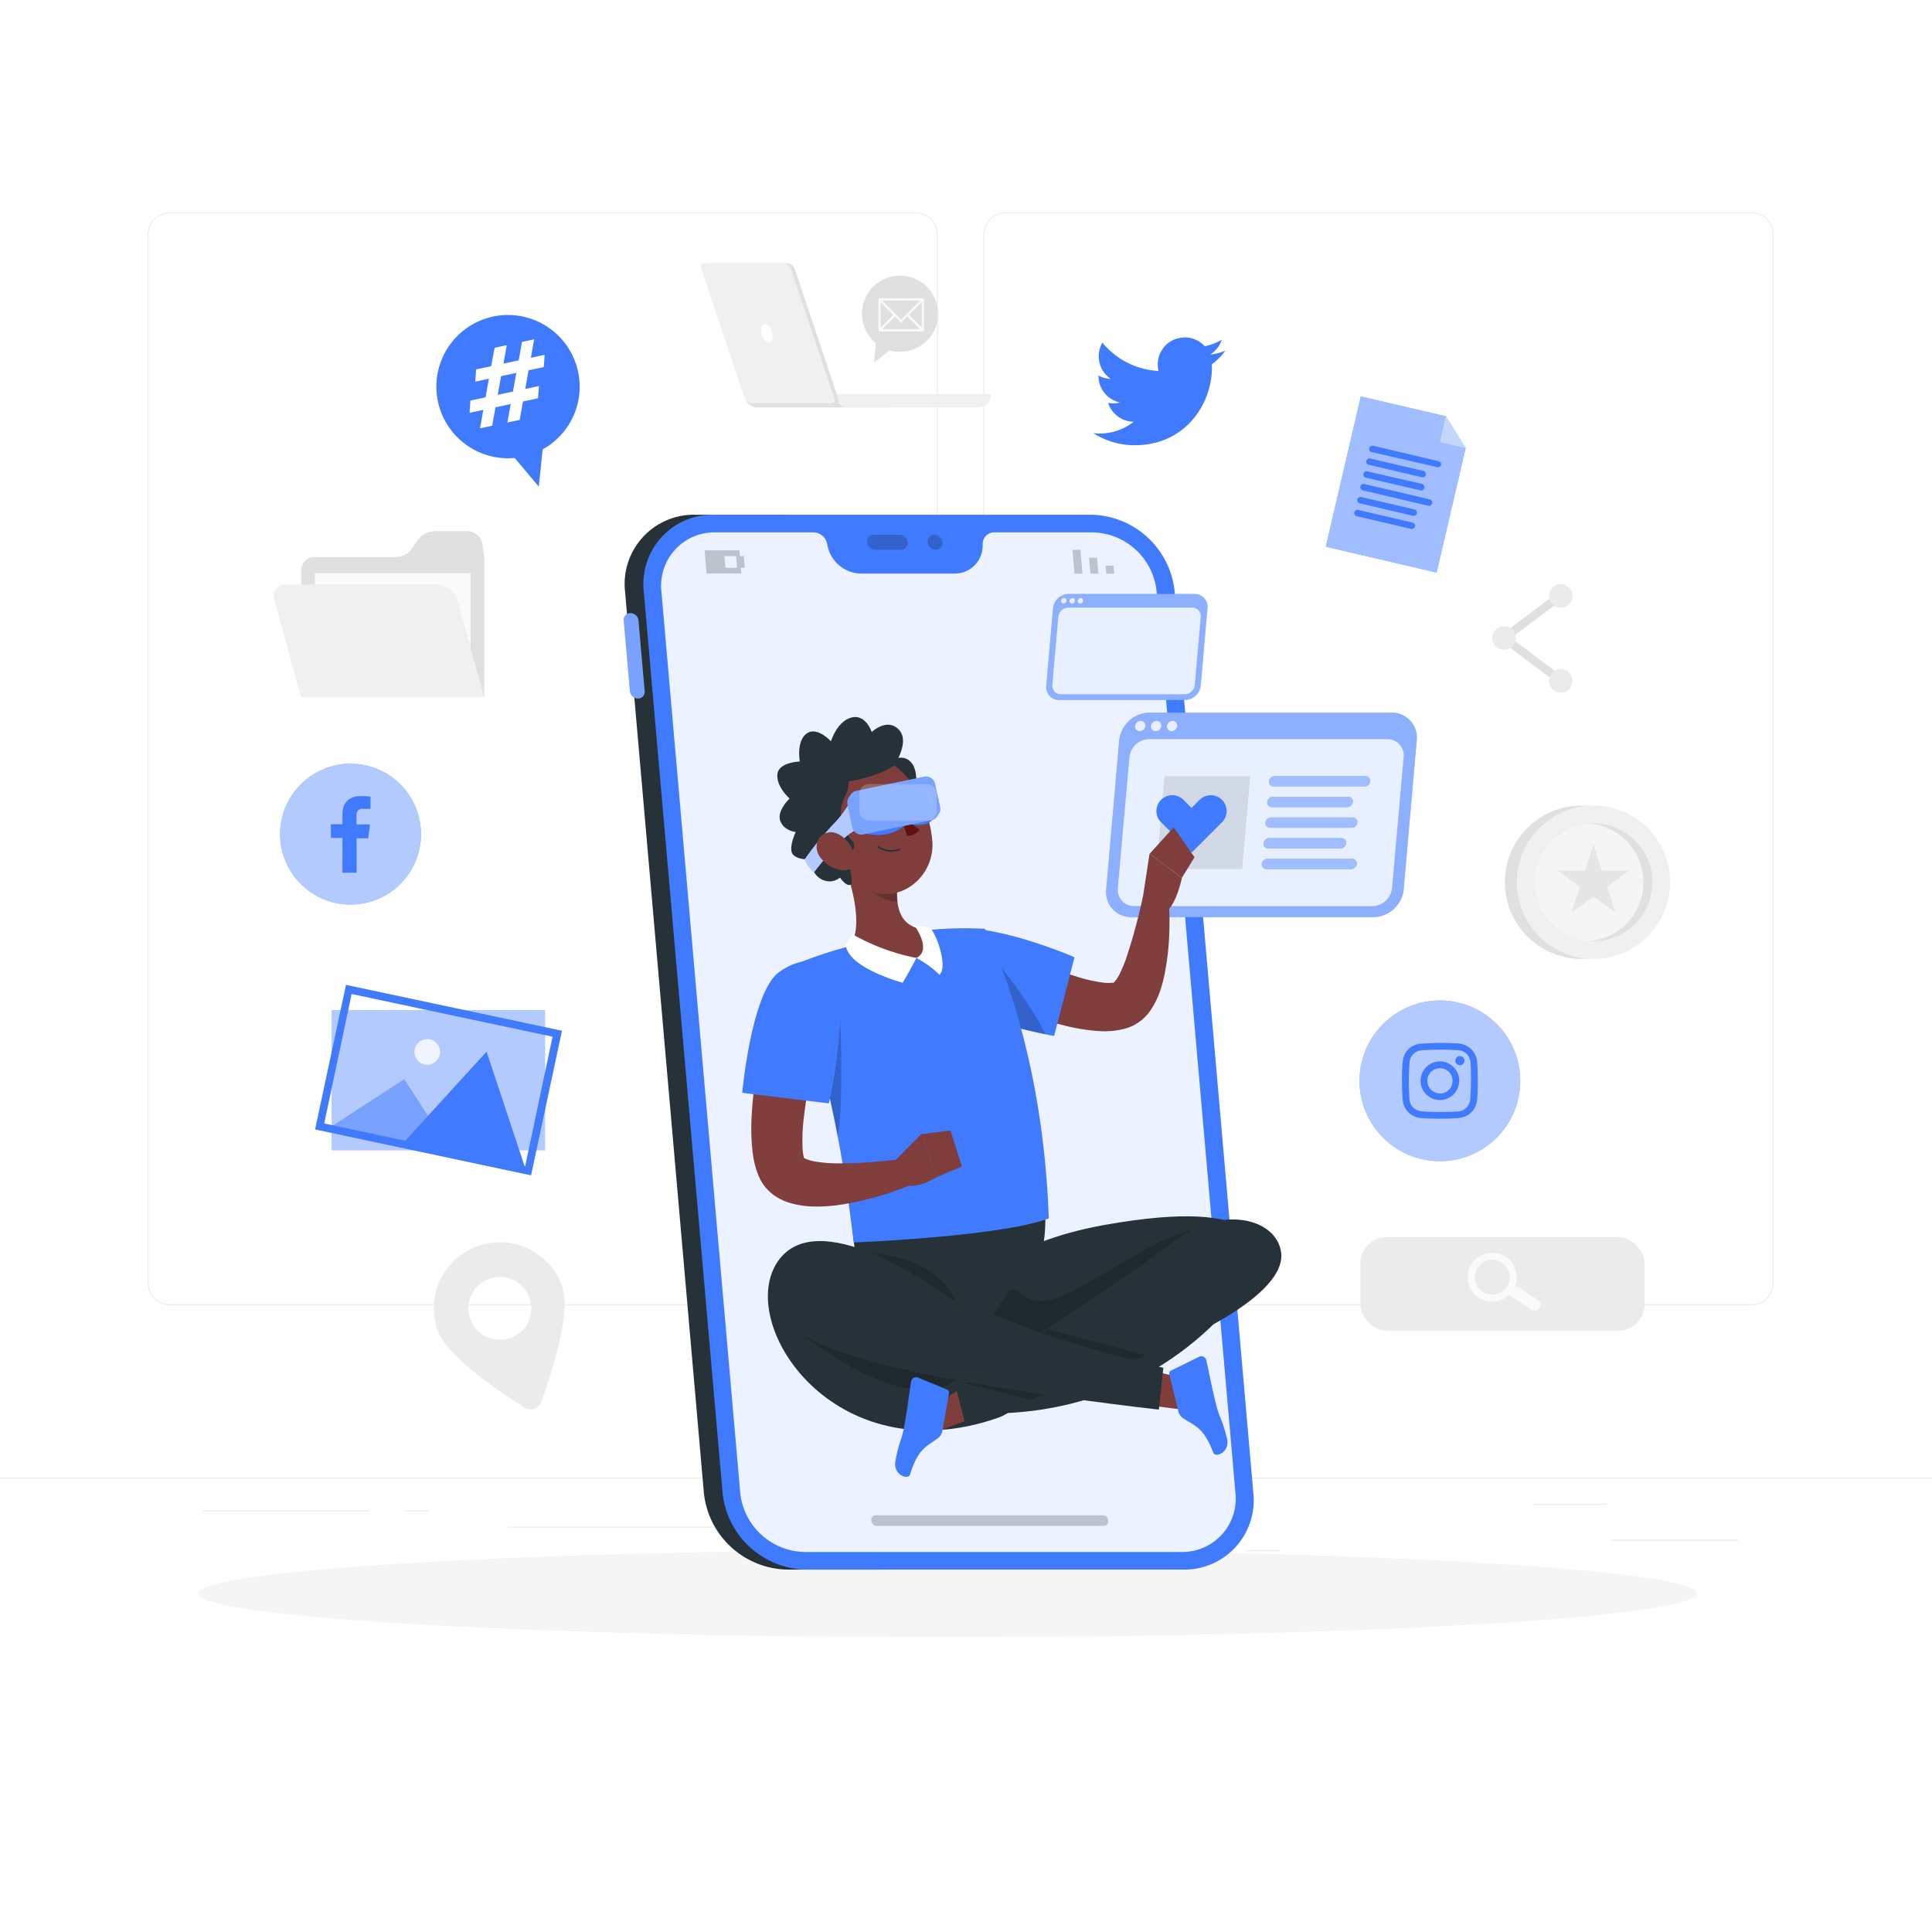 <svg class="animated" id="freepik_stories-digital-lifestyle" xmlns="http://www.w3.org/2000/svg" viewBox="0 0 500 500" version="1.1" xmlns:xlink="http://www.w3.org/1999/xlink" xmlns:svgjs="http://svgjs.com/svgjs"><style>svg#freepik_stories-digital-lifestyle:not(.animated) .animable {opacity: 0;}svg#freepik_stories-digital-lifestyle.animated #freepik--Windows--inject-57 {animation: 3s Infinite  linear floating;animation-delay: 0s;}svg#freepik_stories-digital-lifestyle.animated #freepik--Character--inject-57 {animation: 3s Infinite  linear floating;animation-delay: 0s;}            @keyframes floating {                0% {                    opacity: 1;                    transform: translateY(0px);                }                50% {                    transform: translateY(-10px);                }                100% {                    opacity: 1;                    transform: translateY(0px);                }            }        </style><g id="freepik--background-complete--inject-57" class="animable" style="transform-origin: 250px 228.23px;"><rect x="416.78" y="398.49" width="33.12" height="0.25" style="fill: rgb(235, 235, 235); transform-origin: 433.34px 398.615px;" id="el2at6r51943k" class="animable"></rect><rect x="322.53" y="401.21" width="8.69" height="0.25" style="fill: rgb(235, 235, 235); transform-origin: 326.875px 401.335px;" id="ely88dcuoo9r" class="animable"></rect><rect x="396.59" y="389.21" width="19.19" height="0.25" style="fill: rgb(235, 235, 235); transform-origin: 406.185px 389.335px;" id="el05j7nyf8uty" class="animable"></rect><rect x="52.46" y="390.89" width="43.19" height="0.25" style="fill: rgb(235, 235, 235); transform-origin: 74.055px 391.015px;" id="elscruqnwkyl" class="animable"></rect><rect x="104.56" y="390.89" width="6.33" height="0.25" style="fill: rgb(235, 235, 235); transform-origin: 107.725px 391.015px;" id="elks5d9fxieep" class="animable"></rect><rect x="131.47" y="395.11" width="93.68" height="0.25" style="fill: rgb(235, 235, 235); transform-origin: 178.31px 395.235px;" id="els9jqak9saod" class="animable"></rect><path d="M237,337.8H43.92a5.71,5.71,0,0,1-5.71-5.71V60.66A5.71,5.71,0,0,1,43.92,55H237a5.71,5.71,0,0,1,5.71,5.71V332.09A5.71,5.71,0,0,1,237,337.8ZM43.92,55.2a5.47,5.47,0,0,0-5.46,5.46V332.09a5.47,5.47,0,0,0,5.46,5.46H237a5.47,5.47,0,0,0,5.46-5.46V60.66A5.47,5.47,0,0,0,237,55.2Z" style="fill: rgb(235, 235, 235); transform-origin: 140.46px 196.4px;" id="ell50lrdd72j" class="animable"></path><path d="M453.31,337.8H260.21a5.72,5.72,0,0,1-5.71-5.71V60.66A5.72,5.72,0,0,1,260.21,55h193.1A5.71,5.71,0,0,1,459,60.66V332.09A5.71,5.71,0,0,1,453.31,337.8ZM260.21,55.2a5.47,5.47,0,0,0-5.46,5.46V332.09a5.47,5.47,0,0,0,5.46,5.46h193.1a5.47,5.47,0,0,0,5.46-5.46V60.66a5.47,5.47,0,0,0-5.46-5.46Z" style="fill: rgb(235, 235, 235); transform-origin: 356.75px 196.4px;" id="elrht5k0hnaoh" class="animable"></path><rect y="382.4" width="500" height="0.25" style="fill: rgb(235, 235, 235); transform-origin: 250px 382.525px;" id="el0nkkio3d7cf" class="animable"></rect><g id="elm57kz4wcwy"><circle cx="409.3" cy="228.32" r="19.84" style="fill: rgb(224, 224, 224); transform-origin: 409.3px 228.32px; transform: rotate(-13.28deg);" class="animable"></circle></g><g id="el99glebxp6u5"><circle cx="412.39" cy="228.32" r="19.84" style="fill: rgb(240, 240, 240); transform-origin: 412.39px 228.32px; transform: rotate(-13.28deg);" class="animable"></circle></g><g id="elr5vmeys1a1"><circle cx="412.39" cy="228.32" r="15.25" style="fill: rgb(245, 245, 245); transform-origin: 412.39px 228.32px; transform: rotate(-22.5deg);" class="animable"></circle></g><path d="M425.32,228.32a15.24,15.24,0,0,0-14.09-15.19c.38,0,.76-.06,1.16-.06a15.25,15.25,0,0,1,0,30.5c-.4,0-.78,0-1.16,0A15.25,15.25,0,0,0,425.32,228.32Z" style="fill: rgb(224, 224, 224); transform-origin: 419.435px 228.32px;" id="elc4o8gr3sk77" class="animable"></path><polygon points="412.39 218.62 410.21 225.32 403.16 225.32 408.86 229.47 406.68 236.17 412.39 232.03 418.09 236.17 415.91 229.47 421.61 225.32 414.56 225.32 412.39 218.62" style="fill: rgb(230, 230, 230); transform-origin: 412.385px 227.395px;" id="elnoelfn2csar" class="animable"></polygon><g id="el1maxm6h7kr8"><rect x="352.07" y="320.15" width="73.55" height="24.25" rx="6.86" style="fill: rgb(235, 235, 235); transform-origin: 388.845px 332.275px; transform: rotate(-12deg);" class="animable"></rect></g><path d="M389.63,325.24a6.33,6.33,0,1,0,1.12,9.68,1.51,1.51,0,0,0,.58.77l5.06,3.29a1.52,1.52,0,0,0,2.09-.44,1.5,1.5,0,0,0-.44-2.09L393,333.16a1.48,1.48,0,0,0-.93-.22A6.34,6.34,0,0,0,389.63,325.24ZM390,333a4.5,4.5,0,1,1-1.33-6.22A4.51,4.51,0,0,1,390,333Z" style="fill: rgb(250, 250, 250); transform-origin: 389.287px 331.718px;" id="el827abg32bh9" class="animable"></path><path d="M123.82,322.42a17.11,17.11,0,0,0-10.63,21.73c2.38,6.93,16.48,16.32,22.68,20.18A2.85,2.85,0,0,0,140,362.9c2.53-6.85,7.9-22.91,5.52-29.85A17.11,17.11,0,0,0,123.82,322.42ZM132,346.31A8.14,8.14,0,1,1,137.08,336,8.14,8.14,0,0,1,132,346.31Z" style="fill: rgb(235, 235, 235); transform-origin: 129.19px 343.121px;" id="elfugpbcnykcr" class="animable"></path><path d="M120.83,137.46h-8.14a5.72,5.72,0,0,0-4.77,2.56l-1.19,1.8a5.25,5.25,0,0,1-4.37,2.35h-21a3.4,3.4,0,0,0-3.41,3.41v32.81h47.37V144.17l-.42-3.15A4.08,4.08,0,0,0,120.83,137.46Z" style="fill: rgb(224, 224, 224); transform-origin: 101.635px 158.925px;" id="el38ko9valpor" class="animable"></path><rect x="81.49" y="148.31" width="40.27" height="27.54" style="fill: rgb(250, 250, 250); transform-origin: 101.625px 162.08px;" id="elcanv3a0na0e" class="animable"></rect><path d="M125.31,180.39H77.94l-7-25.31a3,3,0,0,1,2.9-3.81h38.83a6,6,0,0,1,5.82,4.44Z" style="fill: rgb(240, 240, 240); transform-origin: 98.069px 165.83px;" id="eluvpebzzm2er" class="animable"></path><path d="M196,105.44h33.7A3.36,3.36,0,0,0,233,102H192.69A3.36,3.36,0,0,0,196,105.44Z" style="fill: rgb(224, 224, 224); transform-origin: 212.845px 103.72px;" id="elekundgn5mp" class="animable"></path><path d="M219.52,105.44h33.7A3.36,3.36,0,0,0,256.5,102H216.23A3.36,3.36,0,0,0,219.52,105.44Z" style="fill: rgb(240, 240, 240); transform-origin: 236.365px 103.72px;" id="el0cll5z2j2icb" class="animable"></path><path d="M195.7,104.39h20.54a.81.81,0,0,0,.74-1.08L205.71,69.68a2.22,2.22,0,0,0-2.09-1.55H183.08a.81.81,0,0,0-.74,1.08l11.27,33.63A2.22,2.22,0,0,0,195.7,104.39Z" style="fill: rgb(224, 224, 224); transform-origin: 199.66px 86.26px;" id="ell6t67mgaboh" class="animable"></path><path d="M194.71,104.39h20.54a.81.81,0,0,0,.74-1.08L204.72,69.68a2.22,2.22,0,0,0-2.09-1.55H182.09a.81.81,0,0,0-.74,1.08l11.27,33.63A2.22,2.22,0,0,0,194.71,104.39Z" style="fill: rgb(240, 240, 240); transform-origin: 198.67px 86.26px;" id="elew3ctjdqzmd" class="animable"></path><path d="M197,86.26c.27,1.29,1.12,2.34,1.91,2.34s1.22-1,1-2.34-1.12-2.33-1.91-2.33S196.74,85,197,86.26Z" style="fill: rgb(255, 255, 255); transform-origin: 198.448px 86.265px;" id="elirsbb83erv" class="animable"></path><path d="M241.65,85.77a9.85,9.85,0,1,0-15,3l-.45,5.13,4-3.24A9.84,9.84,0,0,0,241.65,85.77Z" style="fill: rgb(224, 224, 224); transform-origin: 232.933px 82.617px;" id="elmz8fnk25vf" class="animable"></path><path d="M238.74,77.17h-11a.39.39,0,0,0-.39.39v7.82a.38.38,0,0,0,.39.39h11a.38.38,0,0,0,.39-.39V77.56A.39.39,0,0,0,238.74,77.17Zm-.18,7.62-3.32-3.32,3.32-3.32Zm-.41-7-3.32,3.31-1.61,1.62-4.93-4.93Zm-10.26.4,3.31,3.32-3.31,3.32Zm.4,7,3.32-3.32,1.61,1.61,1.61-1.61,3.32,3.32Z" style="fill: rgb(250, 250, 250); transform-origin: 233.24px 81.47px;" id="el42srtrbxffn" class="animable"></path><polygon points="403.08 176.85 387.45 165.11 403.08 153.37 404.38 155.1 391.05 165.11 404.38 175.12 403.08 176.85" style="fill: rgb(224, 224, 224); transform-origin: 395.915px 165.11px;" id="el4seapyc2bui" class="animable"></polygon><circle cx="389.25" cy="165.11" r="3.06" style="fill: rgb(235, 235, 235); transform-origin: 389.25px 165.11px;" id="elegccvat3h2m" class="animable"></circle><path d="M407,154.24a3.06,3.06,0,1,1-3.06-3.06A3.06,3.06,0,0,1,407,154.24Z" style="fill: rgb(235, 235, 235); transform-origin: 403.94px 154.24px;" id="elbv38avlrand" class="animable"></path><circle cx="403.92" cy="176.21" r="3.06" style="fill: rgb(235, 235, 235); transform-origin: 403.92px 176.21px;" id="el5s1pqaxgj2" class="animable"></circle></g><g id="freepik--Shadow--inject-57" class="animable" style="transform-origin: 245.18px 412.39px;"><ellipse id="freepik--path--inject-57" cx="245.18" cy="412.39" rx="193.89" ry="11.32" style="fill: rgb(245, 245, 245); transform-origin: 245.18px 412.39px;" class="animable"></ellipse></g><g id="freepik--Device--inject-57" class="animable" style="transform-origin: 242.938px 269.71px;"><path d="M179.9,133.21h23.68l23.88,273H203.78a22.13,22.13,0,0,1-21.62-19.88l-20.4-233.25A17.92,17.92,0,0,1,179.9,133.21Z" style="fill: rgb(38, 50, 56); transform-origin: 194.557px 269.709px;" id="eldz9a1sfyck6" class="animable"></path><path d="M165.23,160.59a2.12,2.12,0,0,0-2.07-1.91,1.72,1.72,0,0,0-1.74,1.91l1.6,18.29a2.12,2.12,0,0,0,2.07,1.9,1.72,1.72,0,0,0,1.74-1.9Z" style="fill: rgb(64, 123, 255); transform-origin: 164.124px 169.73px;" id="el2pyggfhii4u" class="animable"></path><g id="el8auo3kgi837"><path d="M165.23,160.59a2.12,2.12,0,0,0-2.07-1.91,1.72,1.72,0,0,0-1.74,1.91l1.6,18.29a2.12,2.12,0,0,0,2.07,1.9,1.72,1.72,0,0,0,1.74-1.9Z" style="fill: rgb(255, 255, 255); opacity: 0.3; transform-origin: 164.124px 169.73px;" class="animable"></path></g><path d="M208.63,406.21h97.59a17.93,17.93,0,0,0,18.14-19.88L304,153.08a22.13,22.13,0,0,0-21.62-19.87H184.75a17.92,17.92,0,0,0-18.14,19.87L187,386.33A22.13,22.13,0,0,0,208.63,406.21Z" style="fill: rgb(64, 123, 255); transform-origin: 245.485px 269.71px;" id="elmo2j6hzl0xa" class="animable"></path><path d="M185.14,137.77h25.37a3.69,3.69,0,0,1,3.53,2.88l.17.79a9,9,0,0,0,8.61,7h24.11a7.23,7.23,0,0,0,7.38-7l0-.79a3,3,0,0,1,3-2.88h25.36a17,17,0,0,1,16.66,15.31l20.4,233.25a13.81,13.81,0,0,1-14,15.32H208.23a17.06,17.06,0,0,1-16.66-15.32l-20.4-233.25A13.81,13.81,0,0,1,185.14,137.77Z" style="fill: rgb(64, 123, 255); transform-origin: 245.451px 269.71px;" id="el14j7ka4y9z8" class="animable"></path><g id="el5oms7vi0y4"><path d="M185.14,137.77h25.37a3.69,3.69,0,0,1,3.53,2.88l.17.79a9,9,0,0,0,8.61,7h24.11a7.23,7.23,0,0,0,7.38-7l0-.79a3,3,0,0,1,3-2.88h25.36a17,17,0,0,1,16.66,15.31l20.4,233.25a13.81,13.81,0,0,1-14,15.32H208.23a17.06,17.06,0,0,1-16.66-15.32l-20.4-233.25A13.81,13.81,0,0,1,185.14,137.77Z" style="fill: rgb(255, 255, 255); opacity: 0.9; transform-origin: 245.451px 269.71px;" class="animable"></path></g><g id="elqoda4dwof3a"><g style="opacity: 0.2; transform-origin: 234.164px 140.35px;" class="animable"><path d="M240.07,140.35a2.15,2.15,0,0,0,2.1,1.94,1.75,1.75,0,0,0,1.77-1.94,2.15,2.15,0,0,0-2.1-1.94A1.74,1.74,0,0,0,240.07,140.35Z" id="elkt9n0zj1q4k" class="animable" style="transform-origin: 242.004px 140.35px;"></path><path d="M226.15,138.41h6.65a2.17,2.17,0,0,1,2.11,1.94,1.75,1.75,0,0,1-1.77,1.94h-6.65a2.15,2.15,0,0,1-2.1-1.94A1.74,1.74,0,0,1,226.15,138.41Z" id="elttk21p58h1" class="animable" style="transform-origin: 229.649px 140.35px;"></path></g></g><g id="el58q676plgiw"><g style="opacity: 0.2; transform-origin: 282.96px 145.37px;" class="animable"><polygon points="288.36 148.45 286.31 148.45 286.13 146.39 288.18 146.39 288.36 148.45" id="elmbq43o0bsi" class="animable" style="transform-origin: 287.245px 147.42px;"></polygon><polygon points="284.08 146.39 284.26 148.45 282.2 148.45 282.02 146.39 281.85 144.34 283.9 144.34 284.08 146.39" id="el3ekcvvey0ka" class="animable" style="transform-origin: 283.055px 146.395px;"></polygon><polygon points="279.61 142.29 279.79 144.34 279.97 146.39 280.15 148.45 278.1 148.45 277.92 146.39 277.74 144.34 277.56 142.29 279.61 142.29" id="elikpsvuafr3j" class="animable" style="transform-origin: 278.855px 145.37px;"></polygon></g></g><g id="el7eefxrnnwcd"><path d="M182.34,142.43l.53,6h9l-.13-1.51h1l-.26-3h-1l-.14-1.5Zm5.15,1.5h3l.27,3h-3Z" style="opacity: 0.2; transform-origin: 187.54px 145.425px;" class="animable"></path></g><g id="el97dfke94beu"><g style="opacity: 0.2; transform-origin: 256.14px 393.53px;" class="animable"><path d="M226.93,394.91h58.66c1.78,0,1.54-2.76-.24-2.76H226.69c-1.78,0-1.54,2.76.24,2.76Z" id="eloh3eoxywvu9" class="animable" style="transform-origin: 256.14px 393.53px;"></path></g></g></g><g id="freepik--Windows--inject-57" class="animable" style="transform-origin: 318.724px 195.535px;"><path d="M355.48,237.35H292.82a6.45,6.45,0,0,1-6.53-7.16l3.37-38.61a8,8,0,0,1,7.79-7.15h62.66a6.46,6.46,0,0,1,6.54,7.15l-3.38,38.61A8,8,0,0,1,355.48,237.35Z" style="fill: rgb(64, 123, 255); transform-origin: 326.469px 210.89px;" id="el7thlfgplz8q" class="animable"></path><g id="elwl9o3jx3z3"><path d="M355.48,237.35H292.82a6.45,6.45,0,0,1-6.53-7.16l3.37-38.61a8,8,0,0,1,7.79-7.15h62.66a6.46,6.46,0,0,1,6.54,7.15l-3.38,38.61A8,8,0,0,1,355.48,237.35Z" style="fill: rgb(255, 255, 255); opacity: 0.4; transform-origin: 326.469px 210.89px;" class="animable"></path></g><g id="elvbohruwltm"><path d="M355.24,234.5H293.56a4.21,4.21,0,0,1-4.26-4.67l3-33.87a5.2,5.2,0,0,1,5.08-4.67H359a4.21,4.21,0,0,1,4.26,4.67l-3,33.87A5.2,5.2,0,0,1,355.24,234.5Z" style="fill: rgb(255, 255, 255); opacity: 0.8; transform-origin: 326.28px 212.895px;" class="animable"></path></g><g id="ell4c7jnvmo4p"><path d="M296.41,187.9a1.47,1.47,0,0,1-1.44,1.32,1.18,1.18,0,0,1-1.2-1.32,1.47,1.47,0,0,1,1.44-1.32A1.18,1.18,0,0,1,296.41,187.9Z" style="fill: rgb(255, 255, 255); opacity: 0.8; transform-origin: 295.09px 187.9px;" class="animable"></path></g><g id="el5kxcdwvsiwn"><path d="M300.53,187.9a1.47,1.47,0,0,1-1.44,1.32,1.2,1.2,0,0,1-1.21-1.32,1.48,1.48,0,0,1,1.44-1.32A1.2,1.2,0,0,1,300.53,187.9Z" style="fill: rgb(255, 255, 255); opacity: 0.8; transform-origin: 299.205px 187.9px;" class="animable"></path></g><g id="ely2efin6xuld"><path d="M304.65,187.9a1.48,1.48,0,0,1-1.44,1.32A1.2,1.2,0,0,1,302,187.9a1.48,1.48,0,0,1,1.44-1.32A1.2,1.2,0,0,1,304.65,187.9Z" style="fill: rgb(255, 255, 255); opacity: 0.8; transform-origin: 303.325px 187.9px;" class="animable"></path></g><g id="elfjceyg0sqtv"><polygon points="321.47 224.92 299.28 224.92 301.39 200.87 323.57 200.87 321.47 224.92" style="opacity: 0.1; transform-origin: 311.425px 212.895px;" class="animable"></polygon></g><path d="M353.16,203.54H329.64a1.2,1.2,0,0,1-1.22-1.34h0a1.48,1.48,0,0,1,1.45-1.34h23.52a1.2,1.2,0,0,1,1.22,1.34h0A1.48,1.48,0,0,1,353.16,203.54Z" style="fill: rgb(64, 123, 255); transform-origin: 341.515px 202.2px;" id="eli8zmri7fxs" class="animable"></path><path d="M348.68,208.88H329.17a1.2,1.2,0,0,1-1.22-1.33h0a1.48,1.48,0,0,1,1.45-1.34h19.51a1.2,1.2,0,0,1,1.22,1.34h0A1.47,1.47,0,0,1,348.68,208.88Z" style="fill: rgb(64, 123, 255); transform-origin: 339.041px 207.545px;" id="el335ev7vn7ei" class="animable"></path><path d="M349.82,214.23H328.7a1.21,1.21,0,0,1-1.22-1.34h0a1.5,1.5,0,0,1,1.45-1.33h21.12a1.21,1.21,0,0,1,1.22,1.33h0A1.49,1.49,0,0,1,349.82,214.23Z" style="fill: rgb(64, 123, 255); transform-origin: 339.374px 212.895px;" id="eldvbvh6i2pzk" class="animable"></path><path d="M346.94,219.58H328.23a1.21,1.21,0,0,1-1.22-1.34h0a1.5,1.5,0,0,1,1.46-1.34h18.71a1.21,1.21,0,0,1,1.22,1.34h0A1.5,1.5,0,0,1,346.94,219.58Z" style="fill: rgb(64, 123, 255); transform-origin: 337.705px 218.24px;" id="elo1dnq0sdgff" class="animable"></path><path d="M349.68,224.92H327.76a1.2,1.2,0,0,1-1.21-1.33h0a1.48,1.48,0,0,1,1.45-1.34h21.92a1.21,1.21,0,0,1,1.22,1.34h0A1.5,1.5,0,0,1,349.68,224.92Z" style="fill: rgb(64, 123, 255); transform-origin: 338.845px 223.585px;" id="elyekhwdxiuy" class="animable"></path><g id="el0rd32hpbd8h"><g style="opacity: 0.5; transform-origin: 340.581px 212.89px;" class="animable"><path d="M353.16,203.54H329.64a1.2,1.2,0,0,1-1.22-1.34h0a1.48,1.48,0,0,1,1.45-1.34h23.52a1.2,1.2,0,0,1,1.22,1.34h0A1.48,1.48,0,0,1,353.16,203.54Z" style="fill: rgb(255, 255, 255); transform-origin: 341.515px 202.2px;" id="elfzye6upta8a" class="animable"></path><path d="M348.68,208.88H329.17a1.2,1.2,0,0,1-1.22-1.33h0a1.48,1.48,0,0,1,1.45-1.34h19.51a1.2,1.2,0,0,1,1.22,1.34h0A1.47,1.47,0,0,1,348.68,208.88Z" style="fill: rgb(255, 255, 255); transform-origin: 339.041px 207.545px;" id="elwti95yq1sqs" class="animable"></path><path d="M349.82,214.23H328.7a1.21,1.21,0,0,1-1.22-1.34h0a1.5,1.5,0,0,1,1.45-1.33h21.12a1.21,1.21,0,0,1,1.22,1.33h0A1.49,1.49,0,0,1,349.82,214.23Z" style="fill: rgb(255, 255, 255); transform-origin: 339.374px 212.895px;" id="el9hgui6q7l4l" class="animable"></path><path d="M346.94,219.58H328.23a1.21,1.21,0,0,1-1.22-1.34h0a1.5,1.5,0,0,1,1.46-1.34h18.71a1.21,1.21,0,0,1,1.22,1.34h0A1.5,1.5,0,0,1,346.94,219.58Z" style="fill: rgb(255, 255, 255); transform-origin: 337.705px 218.24px;" id="elduh2zo9ccvj" class="animable"></path><path d="M349.68,224.92H327.76a1.2,1.2,0,0,1-1.21-1.33h0a1.48,1.48,0,0,1,1.45-1.34h21.92a1.21,1.21,0,0,1,1.22,1.34h0A1.5,1.5,0,0,1,349.68,224.92Z" style="fill: rgb(255, 255, 255); transform-origin: 338.845px 223.585px;" id="eltguyh67czhq" class="animable"></path></g></g><path d="M316.25,207h0a4.1,4.1,0,0,0-5.8,0l-2.08,2.09L306.28,207a4.1,4.1,0,0,0-5.8,5.8l7.89,7.88,7.88-7.88A4.1,4.1,0,0,0,316.25,207Z" style="fill: rgb(64, 123, 255); transform-origin: 308.368px 213.239px;" id="elkts8m1l66tf" class="animable"></path><path d="M306.7,181.15H274.17a3.36,3.36,0,0,1-3.39-3.72l1.75-20a4.13,4.13,0,0,1,4-3.71H309.1a3.35,3.35,0,0,1,3.39,3.71l-1.75,20A4.14,4.14,0,0,1,306.7,181.15Z" style="fill: rgb(64, 123, 255); transform-origin: 291.635px 167.435px;" id="elsjzykeady3o" class="animable"></path><g id="el97tfg8fpo0w"><path d="M306.7,181.15H274.17a3.36,3.36,0,0,1-3.39-3.72l1.75-20a4.13,4.13,0,0,1,4-3.71H309.1a3.35,3.35,0,0,1,3.39,3.71l-1.75,20A4.14,4.14,0,0,1,306.7,181.15Z" style="fill: rgb(255, 255, 255); opacity: 0.4; transform-origin: 291.635px 167.435px;" class="animable"></path></g><g id="elp3iyr6wnd3d"><path d="M306.57,179.67h-32a2.2,2.2,0,0,1-2.22-2.43l1.54-17.58a2.7,2.7,0,0,1,2.64-2.42h32a2.19,2.19,0,0,1,2.22,2.42l-1.54,17.58A2.71,2.71,0,0,1,306.57,179.67Z" style="fill: rgb(255, 255, 255); opacity: 0.8; transform-origin: 291.55px 168.455px;" class="animable"></path></g><g id="el8iavhqarvxd"><path d="M276,155.48a.77.77,0,0,1-.75.69.63.63,0,0,1-.63-.69.77.77,0,0,1,.75-.69A.63.63,0,0,1,276,155.48Z" style="fill: rgb(255, 255, 255); opacity: 0.8; transform-origin: 275.31px 155.48px;" class="animable"></path></g><g id="elmf2yqymxh9"><path d="M278.17,155.48a.76.76,0,0,1-.74.69.63.63,0,0,1-.63-.69.77.77,0,0,1,.75-.69A.61.61,0,0,1,278.17,155.48Z" style="fill: rgb(255, 255, 255); opacity: 0.8; transform-origin: 277.486px 155.48px;" class="animable"></path></g><g id="el8etajt7jmdg"><path d="M280.31,155.48a.77.77,0,0,1-.75.69.61.61,0,0,1-.62-.69.76.76,0,0,1,.74-.69A.63.63,0,0,1,280.31,155.48Z" style="fill: rgb(255, 255, 255); opacity: 0.8; transform-origin: 279.624px 155.48px;" class="animable"></path></g></g><g id="freepik--Document--inject-57" class="animable" style="transform-origin: 361.21px 125.39px;"><polygon points="374.2 107.73 352.17 102.59 343.1 141.5 371.8 148.19 379.32 115.97 374.2 107.73" style="fill: rgb(64, 123, 255); transform-origin: 361.21px 125.39px;" id="elzcwuiz4ln9g" class="animable"></polygon><g id="elendrtl0i5dr"><polygon points="374.2 107.73 352.17 102.59 343.1 141.5 371.8 148.19 379.32 115.97 374.2 107.73" style="fill: rgb(255, 255, 255); opacity: 0.5; transform-origin: 361.21px 125.39px;" class="animable"></polygon></g><g id="elcrvf5zx3byu"><polygon points="374.2 107.73 372.64 114.41 379.32 115.97 374.2 107.73" style="fill: rgb(255, 255, 255); opacity: 0.4; transform-origin: 375.98px 111.85px;" class="animable"></polygon></g><path d="M372,120.91,355,117a.86.86,0,0,1-.64-1h0a.86.86,0,0,1,1-.64l16.94,4a.86.86,0,0,1,.64,1h0A.86.86,0,0,1,372,120.91Z" style="fill: rgb(64, 123, 255); transform-origin: 363.65px 118.132px;" id="elp9dqkipb8xb" class="animable"></path><path d="M368,123.51l-13.78-3.22a.86.86,0,0,1-.64-1h0a.84.84,0,0,1,1-.63l13.79,3.21a.86.86,0,0,1,.64,1h0A.87.87,0,0,1,368,123.51Z" style="fill: rgb(64, 123, 255); transform-origin: 361.295px 121.083px;" id="eltiibqs2f0er" class="animable"></path><path d="M367.56,126.9l-14.09-3.28a.87.87,0,0,1-.64-1h0a.87.87,0,0,1,1-.64L368,125.24a.87.87,0,0,1,.64,1h0A.85.85,0,0,1,367.56,126.9Z" style="fill: rgb(64, 123, 255); transform-origin: 360.735px 124.451px;" id="elg3jvcywd5f" class="animable"></path><path d="M369.63,130.9l-16.94-4a.85.85,0,0,1-.63-1h0a.84.84,0,0,1,1-.64L370,129.23a.86.86,0,0,1,.64,1h0A.87.87,0,0,1,369.63,130.9Z" style="fill: rgb(64, 123, 255); transform-origin: 361.349px 128.078px;" id="elrc03md30tef" class="animable"></path><path d="M365.71,133.49l-13.79-3.22a.84.84,0,0,1-.64-1h0a.86.86,0,0,1,1-.64l13.78,3.21a.86.86,0,0,1,.64,1h0A.84.84,0,0,1,365.71,133.49Z" style="fill: rgb(64, 123, 255); transform-origin: 358.988px 131.061px;" id="el7542bxnuarj" class="animable"></path><path d="M365.23,136.89l-14.09-3.29a.87.87,0,0,1-.64-1h0a.86.86,0,0,1,1-.63l14.09,3.28a.86.86,0,0,1,.64,1h0A.87.87,0,0,1,365.23,136.89Z" style="fill: rgb(64, 123, 255); transform-origin: 358.366px 134.429px;" id="elsxwtn1ck6z" class="animable"></path></g><g id="freepik--speech-bubble--inject-57" class="animable animator-active" style="transform-origin: 131.476px 103.735px;"><path d="M149.2,94.63a18.54,18.54,0,1,0-16,23.89l6.24,7.43,1-9.65A18.53,18.53,0,0,0,149.2,94.63Z" style="fill: rgb(64, 123, 255); transform-origin: 131.476px 103.735px;" id="elsh125mqm4x8" class="animable"></path><path d="M136.78,95.83l-.84,4.82,3.53-.75-.23,3.17-3.89.83-.85,4.76-3.18.68.85-4.77-3.94.84-.85,4.76-3.15.67.85-4.76-3.54.75.2-3.16,3.92-.84.87-4.82-3.53.75.22-3.17,3.9-.82L128,90l3.15-.67-.85,4.77,3.94-.84.85-4.77,3.15-.67-.85,4.77,3.57-.76L140.72,95Zm-3.15.67-3.95.84-.87,4.83,3.95-.84Z" style="fill: rgb(255, 255, 255); transform-origin: 131.25px 99.33px;" id="el0ptjy148q11e" class="animable"></path></g><g id="freepik--Photo--inject-57" class="animable" style="transform-origin: 113.49px 279.53px;"><g id="el7d22frz9xqs"><rect x="85.89" y="261.4" width="55.15" height="36.26" style="fill: rgb(64, 123, 255); transform-origin: 113.465px 279.53px; transform: rotate(12deg);" class="animable"></rect></g><g id="elr4dhzf0rr5c"><rect x="85.89" y="261.4" width="55.15" height="36.26" style="fill: rgb(255, 255, 255); opacity: 0.6; transform-origin: 113.465px 279.53px; transform: rotate(12deg);" class="animable"></rect></g><polygon points="104.61 279.32 85.05 292.02 117.31 298.88 104.61 279.32" style="fill: rgb(64, 123, 255); transform-origin: 101.18px 289.1px;" id="elzs5e4t9jz1d" class="animable"></polygon><g id="eld1q2hhud27s"><polygon points="104.61 279.32 85.05 292.02 117.31 298.88 104.61 279.32" style="fill: rgb(255, 255, 255); opacity: 0.3; transform-origin: 101.18px 289.1px;" class="animable"></polygon></g><polygon points="136.12 302.88 125.92 272.17 104.11 296.07 136.12 302.88" style="fill: rgb(64, 123, 255); transform-origin: 120.115px 287.525px;" id="elfqd4tyb7c6" class="animable"></polygon><g id="elolulsn82ryn"><circle cx="110.56" cy="272.24" r="3.31" style="fill: rgb(255, 255, 255); opacity: 0.8; transform-origin: 110.56px 272.24px; transform: rotate(-33deg);" class="animable"></circle></g><path d="M137.44,304.18,81.54,292.3l8-37.42,55.9,11.88ZM83.91,290.76l52,11.05L143,268.3,91,257.25Z" style="fill: rgb(64, 123, 255); transform-origin: 113.49px 279.53px;" id="elfryhxt2jozm" class="animable"></path></g><g id="freepik--Icons--inject-57" class="animable" style="transform-origin: 234.811px 197.115px;"><g id="elced3yv927sk"><circle cx="372.64" cy="279.72" r="20.8" style="fill: rgb(64, 123, 255); transform-origin: 372.64px 279.72px; transform: rotate(-22.5deg);" class="animable"></circle></g><g id="el14wc7gm8v1t"><circle cx="372.64" cy="279.72" r="20.8" style="fill: rgb(255, 255, 255); opacity: 0.6; transform-origin: 372.64px 279.72px; transform: rotate(-22.5deg);" class="animable"></circle></g><path d="M382.29,274.83a5.22,5.22,0,0,0-1.59-3.35,5.43,5.43,0,0,0-3.6-1.45,70.69,70.69,0,0,0-9.7.1,5,5,0,0,0-4.24,3.81c-.47,1.67-.38,9.36-.1,11a5,5,0,0,0,3.94,4.28c1.55.4,9.15.35,10.86.07a5,5,0,0,0,4.29-3.92C382.6,283.67,382.44,276.38,382.29,274.83Zm-1.81,9.8a3.32,3.32,0,0,1-3.12,3c-1.58.17-8.65.26-10.12-.15a3.22,3.22,0,0,1-2.44-2.77,66.55,66.55,0,0,1,0-9.89,3.32,3.32,0,0,1,3.11-3,67.52,67.52,0,0,1,9.65,0,3.32,3.32,0,0,1,3,3.12A68.84,68.84,0,0,1,380.48,284.63Zm-7.84-9.94a5,5,0,1,0,5,5A5,5,0,0,0,372.64,274.69Zm0,8.28a3.26,3.26,0,1,1,3.28-3.24A3.25,3.25,0,0,1,372.61,283ZM379,274.5a1.18,1.18,0,1,1-1.17-1.18A1.17,1.17,0,0,1,379,274.5Z" style="fill: rgb(64, 123, 255); transform-origin: 372.637px 279.71px;" id="elot5pbw2apzc" class="animable"></path><path d="M293.33,109.15a7.07,7.07,0,0,1-6.56-4.89,6.84,6.84,0,0,0,3-.09s0,0,.1,0a7.07,7.07,0,0,1-4.57-3.24,6.76,6.76,0,0,1-1-3.74,6.92,6.92,0,0,0,3.13.85,7.09,7.09,0,0,1-2.14-9.37A20.13,20.13,0,0,0,299.8,96c0-.28-.08-.52-.11-.77a6.86,6.86,0,0,1,1-4.61,6.77,6.77,0,0,1,4.78-3.18,6.87,6.87,0,0,1,6.16,2,.36.36,0,0,0,.38.12,14.34,14.34,0,0,0,4.09-1.58.31.31,0,0,1,.1-.05h0a7.21,7.21,0,0,1-3,3.83,13.71,13.71,0,0,0,3.92-1l0,0c-.27.35-.53.71-.81,1a14.43,14.43,0,0,1-2.56,2.44.24.24,0,0,0-.12.22,19.12,19.12,0,0,1-.13,3.12A21,21,0,0,1,308,109.35a18.84,18.84,0,0,1-9.68,5.39,21.53,21.53,0,0,1-3.92.47,19.83,19.83,0,0,1-11.27-3,1.5,1.5,0,0,1-.17-.11,14.19,14.19,0,0,0,10.4-2.92Z" style="fill: rgb(64, 123, 255); fill-rule: evenodd; mix-blend-mode: multiply; transform-origin: 300.04px 101.279px;" id="elhyuo2sw8rw" class="animable"></path><g id="eluy5b72nsos9"><circle cx="90.72" cy="215.88" r="18.23" style="fill: rgb(64, 123, 255); transform-origin: 90.72px 215.88px; transform: rotate(-80.78deg);" class="animable"></circle></g><g id="el4f6af159frg"><circle cx="90.72" cy="215.88" r="18.23" style="fill: rgb(255, 255, 255); opacity: 0.6; transform-origin: 90.72px 215.88px; transform: rotate(-80.78deg);" class="animable"></circle></g><path d="M93.79,209.33c.62,0,1.23,0,1.84,0h.26v-3.18c-.33,0-.67-.08-1-.1-.62,0-1.25-.06-1.88,0a4.57,4.57,0,0,0-2.67.82,4,4,0,0,0-1.6,2.66,8.94,8.94,0,0,0-.11,1.37c0,.71,0,1.43,0,2.14v.27h-3v3.56h3v9H92.3v-8.93h3c.16-1.19.31-2.36.46-3.58H92.27s0-1.76,0-2.53C92.33,209.68,93,209.36,93.79,209.33Z" style="fill: rgb(64, 123, 255); fill-rule: evenodd; transform-origin: 90.76px 215.947px;" id="elmbg5hw6lua" class="animable"></path></g><g id="freepik--Character--inject-57" class="animable" style="transform-origin: 261.853px 283.888px;"><path d="M230.27,197s3.31-2.29,5.58.35.85,8.52.85,8.52l-5.31-6.44Z" style="fill: rgb(38, 50, 56); transform-origin: 233.704px 200.974px;" id="el71ol5mcus0j" class="animable"></path><path d="M302.41,232.47l-6.64-.35a149.24,149.24,0,0,1-4.4,16.15,35.38,35.38,0,0,1-1.46,3.48,9.61,9.61,0,0,1-1.57,2.45c-.22.25-.26.11-.33.12a10.63,10.63,0,0,1-2.35,0,39.08,39.08,0,0,1-7.23-1.65c-2.55-.78-5.15-1.72-7.73-2.75s-5.18-2.12-7.77-3.23-5.2-2.36-7.64-3.5l-6.06,12c2.8,1.47,5.48,2.68,8.27,3.91s5.61,2.34,8.49,3.39,5.84,2,8.93,2.77a48.88,48.88,0,0,0,10,1.61,20.46,20.46,0,0,0,6.37-.7,13.2,13.2,0,0,0,2-.77,6.94,6.94,0,0,0,1-.58,11,11,0,0,0,1-.69,12.73,12.73,0,0,0,2.63-2.9,22.09,22.09,0,0,0,2.49-5.3A34.88,34.88,0,0,0,301.6,251a63,63,0,0,0,1-9.33A72.51,72.51,0,0,0,302.41,232.47Z" style="fill: rgb(128, 62, 60); transform-origin: 275.948px 249.507px;" id="elmeef6g868d" class="animable"></path><path d="M240.62,255.06c3.87,7.94,32.19,13.06,32.19,13.06l5.27-20.38s-11.71-5.16-22.9-7C243.7,238.86,236.37,246.35,240.62,255.06Z" style="fill: rgb(64, 123, 255); transform-origin: 258.74px 254.284px;" id="elr8ibx8koqz" class="animable"></path><path d="M295.74,232.46,297.49,221l8.39,6.17s-2.06,10.37-6.21,9.13Z" style="fill: rgb(127, 62, 59); transform-origin: 300.81px 228.701px;" id="elw37xrivtako" class="animable"></path><polygon points="303.73 214.1 309.14 221.85 305.88 227.17 297.49 221 303.73 214.1" style="fill: rgb(127, 62, 59); transform-origin: 303.315px 220.635px;" id="el26kco9lrybwh" class="animable"></polygon><g id="eleh9w2lwlvvc"><path d="M258.74,249.85l-4.05,1.45-.84,3,.56,4.82,3.72,5.45c5,1.51,9.83,2.58,12.5,3.14C266.26,259,258.74,249.85,258.74,249.85Z" style="opacity: 0.2; transform-origin: 262.24px 258.78px;" class="animable"></path></g><path d="M220.64,317s-.4,32.66,29.23,25.89c28.24-6.45,19.33-38.07,19.33-38.07Z" style="fill: rgb(38, 50, 56); transform-origin: 245.587px 324.317px;" id="eles64admvi79" class="animable"></path><path d="M249.87,339.14c-9.72-7.93-38.52-27.14-48.52-12.76-11.17,16.05,14.36,55.28,56.83,40.58C265,364.58,271,356.41,249.87,339.14Z" style="fill: rgb(38, 50, 56); transform-origin: 231.625px 345.692px;" id="elyenwecfs8vm" class="animable"></path><path d="M285.93,317c41.33-7.38,43.68,5.13,36.57,15.73s-30.69,35.54-72.63,32.88C234.28,364.6,234,326.23,285.93,317Z" style="fill: rgb(38, 50, 56); transform-origin: 283.158px 340.294px;" id="eli4mtscq1cn" class="animable"></path><g id="eli8km4ffa2b"><path d="M255.91,342.87A42.26,42.26,0,0,1,261,334.4c2.91-3.48,3.26,6.55,16,0s21.7-13.58,31.58-16.19-7.6,15.22-7.6,15.22l-31,17Z" style="opacity: 0.2; transform-origin: 283.758px 334.19px;" class="animable"></path></g><polygon points="256.69 365.09 241.38 370.96 242.67 363.23 255.3 354.97 256.69 365.09" style="fill: rgb(127, 62, 59); transform-origin: 249.035px 362.965px;" id="elga4w26zwhmw" class="animable"></polygon><path d="M331.55,324.06c-1.24-8.79-15.58-12.3-27.58-2.87-9.86,7.75-45.14,30.65-56.53,38.12l2.41,9.27c10.47-4,31-11.78,45.77-17.45C316.18,343.22,332.8,332.85,331.55,324.06Z" style="fill: rgb(38, 50, 56); transform-origin: 289.528px 342.084px;" id="elh51eup9br4b" class="animable"></path><g id="elz9ljzvu1y0j"><path d="M248.08,337.72c-5.08-10.78-15.89-12.89-22-13.18A106.05,106.05,0,0,1,248.08,337.72Z" style="opacity: 0.2; transform-origin: 237.08px 331.13px;" class="animable"></path></g><g id="eliulsxvrkdw"><path d="M266.49,362.26c9.54-3.63,20.36-7.75,29.13-11.13l1-.39L271.16,344c-8.62,5.76-16.67,11.06-21.29,14.09Z" style="opacity: 0.2; transform-origin: 273.245px 353.13px;" class="animable"></path></g><g id="elch6xtqwrk8"><path d="M205.34,343.61s33.14,28.07,45.27,10.08l-40.05-15.24-4.49-2Z" style="opacity: 0.2; transform-origin: 227.975px 348.079px;" class="animable"></path></g><polygon points="290.69 362.84 306.1 364.83 304.48 356.31 288.69 352.2 290.69 362.84" style="fill: rgb(127, 62, 59); transform-origin: 297.395px 358.515px;" id="el9bwm4j4u6lf" class="animable"></polygon><path d="M301.07,354c-7.55-1.94-24.68-6.24-35.26-10.37-14.27-5.58-50.64-20.67-62.63-13.6-8.3,4.88.29,12.13.29,12.13s3.88,6.7,34.28,13.1c21.73,4.57,48.6,8,62.16,9.55Z" style="fill: rgb(38, 50, 56); transform-origin: 250.317px 346.495px;" id="el7rttgvcbjfu" class="animable"></path><path d="M304.92,365.1l-2.31-9.49a.81.81,0,0,1,.42-.89l7.3-3.59a1.3,1.3,0,0,1,1.75.59,1.17,1.17,0,0,1,.1.26c.77,3.43,1.32,6.52,2.36,10.77,1.22,5,1.51,3.6,3,9.49.92,3.55-3,5.18-3.54,3.72-2.54-6.69-4.8-6.9-7.92-9A3.11,3.11,0,0,1,304.92,365.1Z" style="fill: rgb(64, 123, 255); transform-origin: 310.136px 363.743px;" id="eltdtxe3muqmj" class="animable"></path><path d="M243.92,370.14l1.68-9.65a.79.79,0,0,0-.47-.86l-7.54-3.11a1.32,1.32,0,0,0-1.72.7,1.38,1.38,0,0,0-.08.27c-.54,3.48-.89,6.61-1.65,10.93-.89,5.11-1.28,3.71-2.41,9.7-.67,3.61,3.32,5,3.79,3.48,2.11-6.86,4.35-7.22,7.34-9.49A3.18,3.18,0,0,0,243.92,370.14Z" style="fill: rgb(64, 123, 255); transform-origin: 238.633px 369.314px;" id="elonrbip2xae" class="animable"></path><path d="M217.74,299.25c1.52,8.72,2.49,16.62,3.21,22.3,8.26-.37,39.25-2,50.47-6.23-1.61-47-16.54-74.94-16.54-74.94a96.48,96.48,0,0,0-11.84.08c-.83.06-1.68.14-2.53.23A184,184,0,0,0,220,244.85c-1.28.33-2.58.69-3.83,1.06-6.4,1.92-11.95,4.27-11.95,4.27a205.76,205.76,0,0,1,9.44,29.31C215.34,286.46,216.67,293.16,217.74,299.25Z" style="fill: rgb(64, 123, 255); transform-origin: 237.82px 280.893px;" id="el3s6l53lw1yw" class="animable"></path><path d="M217.55,221.3c2.57,6.35,6.19,18.2,2.42,23.55a20.71,20.71,0,0,0,17,3.09c5.67-1.27,5.19-5.3,3.5-7.25-7.71-.27-8.57-5.78-8.28-11.17Z" style="fill: rgb(127, 62, 59); transform-origin: 229.576px 234.943px;" id="ele2vrad1lpl6" class="animable"></path><path d="M237.16,247.91s-1.59,3.19-3.56,6.42c-4.15-1.19-14-4.65-14.69-9.63a5,5,0,0,1,1.9-2.81A54.38,54.38,0,0,0,237.16,247.91Z" style="fill: rgb(255, 255, 255); transform-origin: 228.035px 248.11px;" id="elec1gbybll8" class="animable"></path><path d="M237.16,247.91a26.49,26.49,0,0,1,6,4.38c2.3-2.44-1.16-11.25-2.39-12a6.42,6.42,0,0,0-3.9-.44S241.22,245.94,237.16,247.91Z" style="fill: rgb(255, 255, 255); transform-origin: 240.401px 246.007px;" id="elz5egv8hfhh" class="animable"></path><g id="ely70si8nja4b"><path d="M223.54,224.65l8.69,4.86a21.6,21.6,0,0,0,.06,3.78c-2.89.16-7.35-2.15-8.22-5A10,10,0,0,1,223.54,224.65Z" style="opacity: 0.2; transform-origin: 227.911px 228.974px;" class="animable"></path></g><path d="M213.19,213.45c3.36,8.49,4.89,13.63,10.71,16.61,8.76,4.47,18.14-3.1,17.38-12.45-.68-8.41-6.05-20.88-15.65-21.47A12.59,12.59,0,0,0,213.19,213.45Z" style="fill: rgb(127, 62, 59); transform-origin: 226.793px 213.748px;" id="elg1x11wjpo9j" class="animable"></path><path d="M227.1,211.45c.23.7.79,1.15,1.25,1s.65-.85.42-1.55-.79-1.16-1.25-1S226.87,210.74,227.1,211.45Z" style="fill: rgb(38, 50, 56); transform-origin: 227.935px 211.174px;" id="eldumkfnhnmci" class="animable"></path><path d="M235.06,208.76c.23.71.79,1.15,1.26,1s.64-.85.41-1.56-.79-1.15-1.25-1S234.83,208.06,235.06,208.76Z" style="fill: rgb(38, 50, 56); transform-origin: 235.897px 208.48px;" id="elsigrs9hdila" class="animable"></path><path d="M232.65,210a25.8,25.8,0,0,0,5.32,4.67c-.87,1.51-3.17,1.69-3.17,1.69Z" style="fill: rgb(99, 15, 15); transform-origin: 235.31px 213.18px;" id="el8g5wbk2iz5t" class="animable"></path><path d="M231.91,220.31a7.77,7.77,0,0,0,.94-.25.24.24,0,0,0,.14-.28.22.22,0,0,0-.28-.14,5.81,5.81,0,0,1-5.26-.65.21.21,0,0,0-.31,0,.21.21,0,0,0,0,.3A6,6,0,0,0,231.91,220.31Z" style="fill: rgb(38, 50, 56); transform-origin: 230.037px 219.68px;" id="el4co9soan2eu" class="animable"></path><path d="M223.81,209.7a.44.44,0,0,0,.33-.29,3.5,3.5,0,0,1,2.2-2.28.45.45,0,0,0,.32-.53.44.44,0,0,0-.53-.32,4.4,4.4,0,0,0-2.81,2.85.42.42,0,0,0,.27.55A.42.42,0,0,0,223.81,209.7Z" style="fill: rgb(38, 50, 56); transform-origin: 224.982px 207.987px;" id="el5kidp2dltpn" class="animable"></path><path d="M237.6,204.86a.35.35,0,0,0,.22-.12.43.43,0,0,0,0-.61,4.29,4.29,0,0,0-3.74-1.33.43.43,0,0,0-.34.51.42.42,0,0,0,.5.34,3.36,3.36,0,0,1,3,1.09A.41.41,0,0,0,237.6,204.86Z" style="fill: rgb(38, 50, 56); transform-origin: 235.839px 203.812px;" id="elsg9ne3nu7p8" class="animable"></path><g id="elxkwgad664c"><path d="M209.68,265.39c1.49,4.76,2.8,9.49,3.94,14.1,1.25,5.08,2.3,10,3.19,14.67,1.64-9.43.64-30.4.64-30.4l-5.17-5A36,36,0,0,0,209.68,265.39Z" style="opacity: 0.2; transform-origin: 213.716px 276.46px;" class="animable"></path></g><path d="M234.1,299.88l-4.63.52c-1.56.15-3.12.27-4.66.39a90,90,0,0,1-9.06.27,33.4,33.4,0,0,1-4.14-.36,11.65,11.65,0,0,1-3.2-.84c-.37-.17-.39-.27-.38-.25s0,0,0,0l0-.14c0-.13-.08-.31-.12-.51a13,13,0,0,1-.19-1.53,46.64,46.64,0,0,1,.32-8.26c.35-2.95.8-6,1.38-9,1.1-6,2.49-12.27,3.94-18.2l-13.47-3.65c-.95,3.32-1.66,6.47-2.38,9.74s-1.3,6.52-1.82,9.83-.91,6.69-1.11,10.16a53.15,53.15,0,0,0,.31,11,24,24,0,0,0,.71,3.21,16.76,16.76,0,0,0,.63,1.79c.13.32.27.63.44,1l.26.51.35.59a11.9,11.9,0,0,0,3.59,3.56,14.54,14.54,0,0,0,3.67,1.64,23.64,23.64,0,0,0,6.28.9,42.77,42.77,0,0,0,5.52-.3A77.54,77.54,0,0,0,236,306.53Z" style="fill: rgb(128, 62, 60); transform-origin: 215.214px 285.286px;" id="el021k7rmtl1pq" class="animable"></path><path d="M201.7,251.52c-7.23,5.08-9.61,31.31-9.61,31.31l22.42,2.72a129,129,0,0,0,3-23.07C217.76,250.05,210.45,245.36,201.7,251.52Z" style="fill: rgb(64, 123, 255); transform-origin: 204.803px 267.186px;" id="eldi3e8z4x417" class="animable"></path><path d="M231.82,300.17l6.57-6.64,4.09,11.09s-6.84,4.39-9.56,1Z" style="fill: rgb(127, 62, 59); transform-origin: 237.15px 300.217px;" id="elswvttq8e8cn" class="animable"></path><polygon points="245.98 292.55 248.94 301.87 242.48 304.62 238.39 293.53 245.98 292.55" style="fill: rgb(127, 62, 59); transform-origin: 243.665px 298.585px;" id="elkdr901rd9rt" class="animable"></polygon><path d="M218.91,221l.58-.1a2,2,0,0,0,1.08-3.27,10.62,10.62,0,0,1-2.82-5.7c-.71-5.32,2.19-6.06,1.81-9.7,0,0,7.24-.95,11.83-4.11,0,0,4.51-6.53.9-9.61-3-2.59-6.69.94-6.69.94s-1.56-4.76-5.29-3.74-5.26,6.15-5.26,6.15-3.6-4-6.31-2-1.75,7.22-1.75,7.22-5.62.15-5.81,3.42,3.18,6.16,3.18,6.16-3.36,3.14-2.43,5.76,4,2.9,4,2.9-2.11,4.47-.62,5.93,4.39,1.08,4.39,1.08.09,4.29,3.54,5.51a4.22,4.22,0,0,0,4.15-.72s1.7,2.49,2.77,1.8S218.91,221,218.91,221Z" style="fill: rgb(38, 50, 56); transform-origin: 217.431px 207.304px;" id="el6bnp29xyz9x" class="animable"></path><path d="M210.68,225.76c2-2.64,8.15-10.56,11.81-11.28,0,0-1.56-1.24-2.41-7.15a26.32,26.32,0,0,1-3.77,5.29,81.24,81.24,0,0,0-8.06,9.78A9.09,9.09,0,0,0,210.68,225.76Z" style="fill: rgb(64, 123, 255); transform-origin: 215.37px 216.545px;" id="elrupa698y1h" class="animable"></path><g id="elai3plxky4ki"><path d="M210.68,225.76c2-2.64,8.15-10.56,11.81-11.28,0,0-1.56-1.24-2.41-7.15a26.32,26.32,0,0,1-3.77,5.29,81.24,81.24,0,0,0-8.06,9.78A9.09,9.09,0,0,0,210.68,225.76Z" style="fill: rgb(255, 255, 255); opacity: 0.6; transform-origin: 215.37px 216.545px;" class="animable"></path></g><path d="M212.2,221.76a8.61,8.61,0,0,0,5.63,3.45c3,.44,4.15-2.36,3-5-1-2.38-3.81-5.48-6.68-4.71S210.58,219.47,212.2,221.76Z" style="fill: rgb(127, 62, 59); transform-origin: 216.307px 220.318px;" id="elf78xi4lvaro" class="animable"></path><path d="M223,215.37s6.53,2.68,11.67-2.22c0,0,5.34,1.44,7-1.46l-1.62-.52-16.25,3.55Z" style="fill: rgb(64, 123, 255); transform-origin: 232.335px 213.636px;" id="el3pwtznohg4b" class="animable"></path><path d="M239.17,201l-17.53,3.66a2.44,2.44,0,0,0-1.53,1.05l-.43.64a2.46,2.46,0,0,0-.34,1.83l1.23,5.88a2.43,2.43,0,0,0,2.87,1.88L241,212.29a2.4,2.4,0,0,0,1.53-1l.42-.64a2.44,2.44,0,0,0,.35-1.82L242,202.89A2.43,2.43,0,0,0,239.17,201Z" style="fill: rgb(64, 123, 255); transform-origin: 231.319px 208.474px;" id="elydggbso17j" class="animable"></path><g id="elpi4q4oayxh"><path d="M239.17,201l-17.53,3.66a2.44,2.44,0,0,0-1.53,1.05l-.43.64a2.46,2.46,0,0,0-.34,1.83l1.23,5.88a2.43,2.43,0,0,0,2.87,1.88L241,212.29a2.4,2.4,0,0,0,1.53-1l.42-.64a2.44,2.44,0,0,0,.35-1.82L242,202.89A2.43,2.43,0,0,0,239.17,201Z" style="fill: rgb(255, 255, 255); opacity: 0.3; transform-origin: 231.319px 208.474px;" class="animable"></path></g><g id="elaw1mh13cu1n"><rect x="222.38" y="202.93" width="20.04" height="9.44" rx="2.45" style="fill: rgb(255, 255, 255); opacity: 0.2; transform-origin: 232.4px 207.65px; transform: rotate(-11.79deg);" class="animable"></rect></g></g><defs>     <filter id="active" height="200%">         <feMorphology in="SourceAlpha" result="DILATED" operator="dilate" radius="2"></feMorphology>                <feFlood flood-color="#32DFEC" flood-opacity="1" result="PINK"></feFlood>        <feComposite in="PINK" in2="DILATED" operator="in" result="OUTLINE"></feComposite>        <feMerge>            <feMergeNode in="OUTLINE"></feMergeNode>            <feMergeNode in="SourceGraphic"></feMergeNode>        </feMerge>    </filter>    <filter id="hover" height="200%">        <feMorphology in="SourceAlpha" result="DILATED" operator="dilate" radius="2"></feMorphology>                <feFlood flood-color="#ff0000" flood-opacity="0.5" result="PINK"></feFlood>        <feComposite in="PINK" in2="DILATED" operator="in" result="OUTLINE"></feComposite>        <feMerge>            <feMergeNode in="OUTLINE"></feMergeNode>            <feMergeNode in="SourceGraphic"></feMergeNode>        </feMerge>            <feColorMatrix type="matrix" values="0   0   0   0   0                0   1   0   0   0                0   0   0   0   0                0   0   0   1   0 "></feColorMatrix>    </filter></defs></svg>